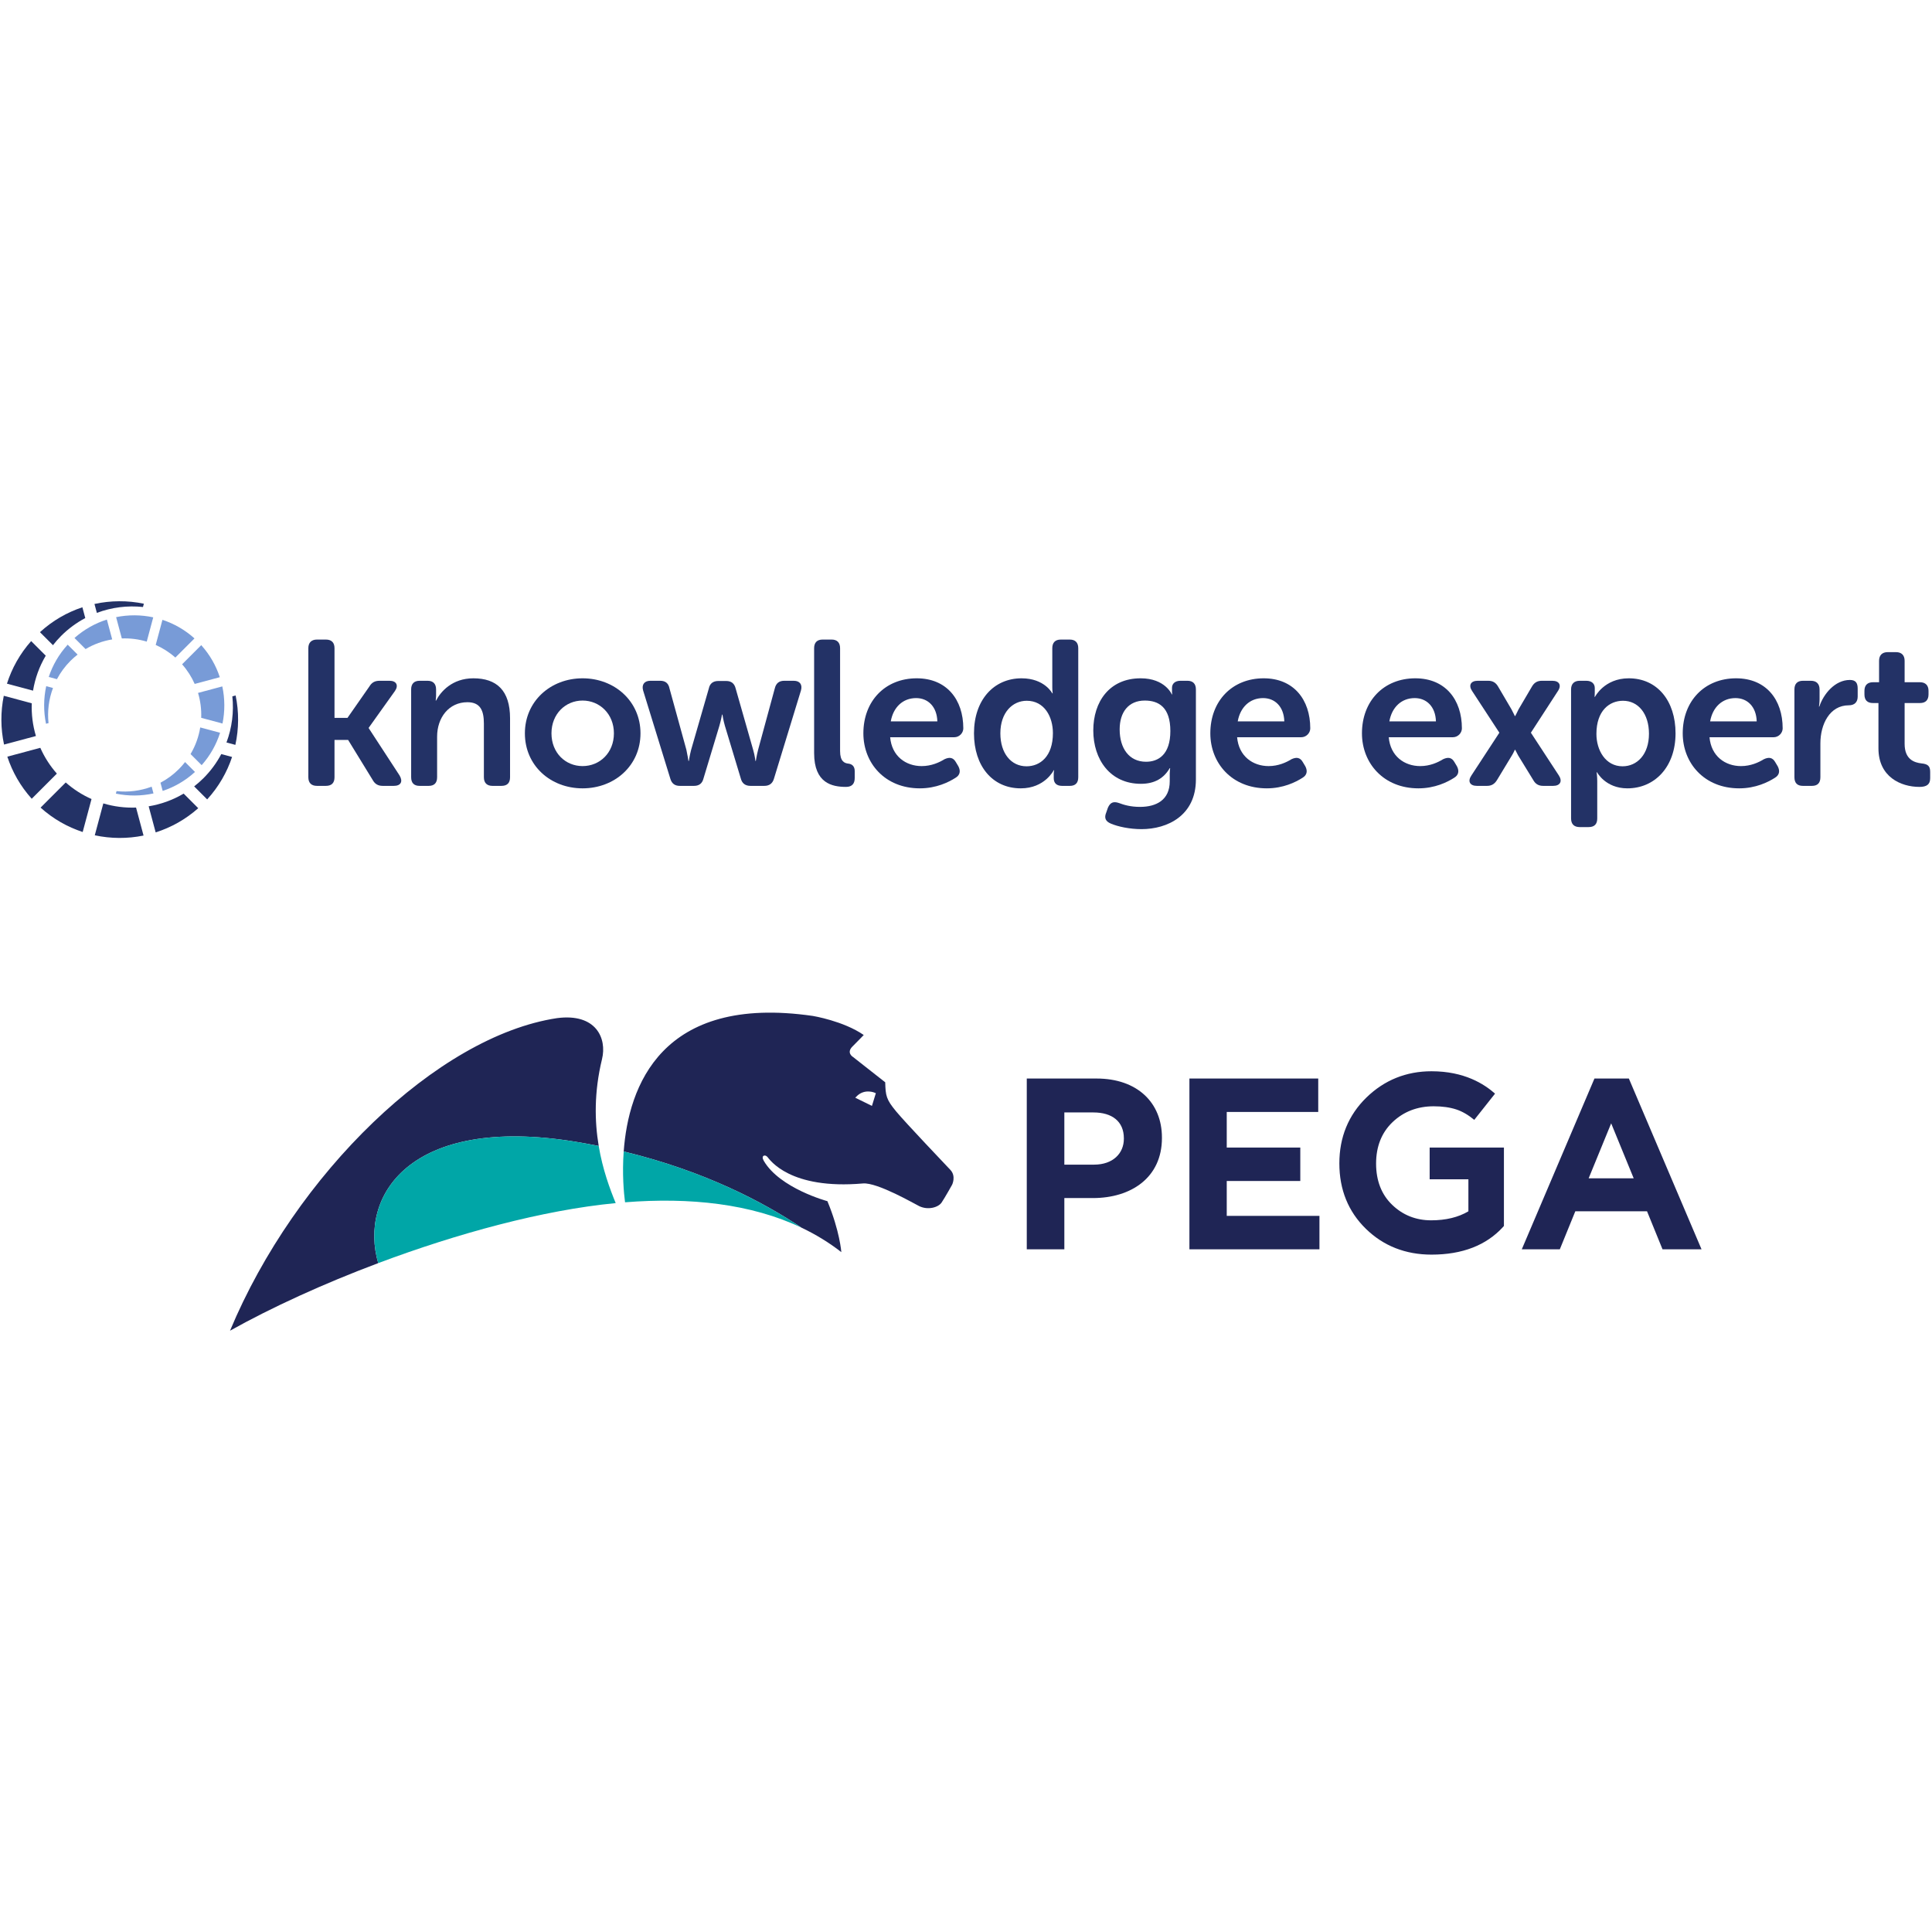 <svg width="525" height="525" version="1.1" viewBox="0 0 525 525" xmlns="http://www.w3.org/2000/svg"><g transform="translate(.007 -.967)"><g transform="matrix(1.333 0 0 -1.333 .37 253.25)"><g transform="scale(.1)"><g fill="#233266"><path d="m625.73 571.17c0 11.34 6.297 17.641 17.645 17.641h18.059c11.765 0 17.644-6.301 17.644-17.641v-141.99h26.465l44.531 63.851c5.039 8.403 11.34 11.766 20.996 11.766h20.168c14.285 0 18.907-9.664 10.926-21.008l-53.348-74.769v-0.84l63.008-96.617c7.137-12.176 2.52-21.004-11.769-21.004h-22.676c-9.668 0-15.965 3.777-20.586 12.183l-49.988 81.492h-27.727v-76.031c0-11.769-5.879-17.644-17.644-17.644h-18.059c-11.348 0-17.645 5.875-17.645 17.644v262.96"/><path d="m835.31 487.15c0 11.34 5.879 17.645 17.226 17.645h16.379c11.348 0 17.227-6.305 17.227-17.645v-13.019c0-4.625-0.84-9.664-0.84-9.664h0.84c9.238 18.058 32.761 45.367 76.035 45.367 47.464 0 74.764-24.785 74.764-81.496v-120.14c0-11.769-5.88-17.644-17.64-17.644h-18.06c-11.342 0-17.65 5.875-17.65 17.644v109.22c0 26.043-6.719 43.691-33.602 43.691-37.804 0-61.75-31.507-61.75-70.156v-82.75c0-11.769-5.879-17.644-17.226-17.644h-18.477c-11.347 0-17.226 5.875-17.226 17.644v178.95"/><path d="m1184.8 330.88c34.87 0 63.85 26.887 63.85 66.793 0 39.488-28.98 66.793-63.85 66.793-34.86 0-63.43-27.305-63.43-66.793 0-39.906 28.57-66.793 63.43-66.793zm0 178.95c65.11 0 118.04-46.629 118.04-112.16 0-65.953-52.93-112.16-118.04-112.16s-117.62 46.203-117.62 112.16c0 65.531 52.51 112.16 117.62 112.16"/><path d="m1308.2 485.05c-3.36 11.762 2.52 19.746 14.71 19.746h20.16c10.5 0 16.8-5.039 18.9-15.543l34.45-125.19c2.52-11.336 4.2-22.679 4.2-22.679h0.84s1.68 11.343 4.62 22.679l36.12 125.19c2.1 10.082 8.83 15.121 19.33 15.121h15.97c10.49 0 16.79-5.039 19.31-15.121l35.72-125.19c3.36-11.336 4.62-22.679 4.62-22.679h0.83s1.68 11.343 4.62 22.679l34.03 125.19c2.52 10.504 8.83 15.543 19.32 15.543h19.33c12.6 0 18.06-7.984 14.7-19.746l-55.03-179.78c-2.94-10.09-9.66-14.707-19.74-14.707h-28.15c-10.5 0-17.22 5.039-19.74 15.125l-32.34 107.11c-3.37 11.344-5.05 23.105-5.05 23.105h-0.84s-2.1-11.761-5.46-23.105l-32.34-107.11c-2.52-10.086-8.82-15.125-19.33-15.125h-28.98c-10.08 0-16.38 4.617-19.33 14.707l-55.45 179.78"/><path d="m1656.8 571.17c0 11.34 5.88 17.641 17.23 17.641h18.48c11.34 0 17.22-6.301 17.22-17.641v-209.62c0-21 8.82-24.785 16.81-25.625 7.56-0.84 13.02-5.457 13.02-15.121v-14.278c0-10.925-5.04-18.066-17.65-18.066-28.56 0-65.11 7.559-65.11 68.891v213.82"/><path d="m1908 422.04c-0.83 29.82-18.9 47.465-43.26 47.465-27.31 0-46.63-18.903-51.67-47.465zm-42 87.793c60.91 0 94.93-43.27 94.93-102.08 0-9.242-7.97-18.067-18.48-18.067h-130.64c3.36-38.644 31.93-58.808 64.27-58.808 19.75 0 36.12 7.562 46.21 13.863 10.5 5.039 18.06 3.777 23.53-5.879l5.04-8.402c5.04-9.664 3.36-18.063-5.89-23.524-13.86-8.816-39.06-21.421-72.67-21.421-70.99 0-115.1 51.242-115.1 112.16 0 65.953 44.53 112.16 108.8 112.16"/><path d="m2089.8 330.46c27.74 0 53.78 20.16 53.78 67.633 0 33.179-17.22 65.949-53.35 65.949-28.99 0-53.77-23.945-53.77-66.371 0-40.746 21.84-67.211 53.34-67.211zm-10.08 179.37c47.06 0 62.6-30.664 62.6-30.664h0.84s-0.84 5.457-0.84 12.18v79.816c0 11.34 5.88 17.641 17.22 17.641h18.49c11.34 0 17.22-6.301 17.22-17.641v-262.96c0-11.769-5.88-17.644-17.22-17.644h-15.55c-11.34 0-17.22 5.457-17.22 15.964v8.399c0 4.199 0.84 7.558 0.84 7.558h-0.84s-18.06-36.96-67.22-36.96c-57.97 0-95.35 45.785-95.35 112.16 0 68.051 40.32 112.16 97.03 112.16"/><path d="m2383 402.3c0 49.148-24.37 62.172-52.09 62.172-33.18 0-51.24-23.528-51.24-58.809 0-38.648 19.32-65.953 53.77-65.953 25.19 0 49.56 14.703 49.56 62.59zm-105.02-146.61c10.09-3.777 23.53-7.976 43.27-7.976 32.77 0 60.49 13.855 60.49 52.09v15.957c0 5.039 0.84 10.922 0.84 10.922h-0.84c-11.76-20.161-30.24-31.926-58.81-31.926-62.59 0-97.03 49.566-97.03 108.8 0 58.394 32.76 106.28 96.61 106.28 49.99 0 63.43-32.766 63.43-32.766h0.85s-0.42 2.102-0.42 5.457v7.985c0 7.98 5.88 14.285 17.22 14.285h14.28c11.34 0 17.22-6.305 17.22-17.645v-183.57c0-73.52-57.97-101.24-110.9-101.24-23.94 0-47.89 5.039-62.59 11.34-10.92 4.625-13.86 11.765-9.24 22.683l3.36 9.668c4.62 10.496 10.92 13.438 22.26 9.656"/><path d="m2615.3 422.04c-0.84 29.82-18.91 47.465-43.27 47.465-27.31 0-46.63-18.903-51.67-47.465zm-42.01 87.793c60.91 0 94.93-43.27 94.93-102.08 0-9.242-7.97-18.067-18.48-18.067h-130.64c3.36-38.644 31.93-58.808 64.27-58.808 19.75 0 36.12 7.562 46.21 13.863 10.5 5.039 18.06 3.777 23.53-5.879l5.04-8.402c5.04-9.664 3.36-18.063-5.89-23.524-13.86-8.816-39.06-21.421-72.67-21.421-70.99 0-115.1 51.242-115.1 112.16 0 65.953 44.53 112.16 108.8 112.16"/><path d="m2924.4 422.04c-0.84 29.82-18.91 47.465-43.27 47.465-27.31 0-46.63-18.903-51.67-47.465zm-42.01 87.793c60.91 0 94.94-43.27 94.94-102.08 0-9.242-7.98-18.067-18.49-18.067h-130.63c3.35-38.644 31.92-58.808 64.26-58.808 19.75 0 36.13 7.562 46.21 13.863 10.5 5.039 18.06 3.777 23.53-5.879l5.04-8.402c5.04-9.664 3.36-18.063-5.89-23.524-13.86-8.816-39.06-21.421-72.67-21.421-70.99 0-115.1 51.242-115.1 112.16 0 65.953 44.53 112.16 108.8 112.16"/><path d="m3053.7 398.93-55.45 84.855c-7.99 11.762-2.94 21.008 11.34 21.008h21.43c9.65 0 15.95-4.199 20.58-12.606l26.89-45.785c2.94-5.465 6.72-13.441 6.72-13.441h0.84s4.2 7.976 6.71 13.441l26.89 45.785c4.62 8.407 10.93 12.606 20.59 12.606h21.42c14.28 0 19.32-9.246 11.34-21.008l-55.03-84.855 57.13-87.371c7.57-11.758 2.52-21.004-11.76-21.004h-20.17c-9.65 0-15.96 3.777-20.58 12.183l-30.67 49.988c-2.51 4.618-5.87 11.336-5.87 11.336h-0.84s-2.94-6.718-5.88-11.336l-30.25-49.988c-5.05-8.406-11.34-12.183-20.58-12.183h-20.59c-14.29 0-19.32 9.246-11.34 21.004l57.13 87.371"/><path d="m3304.9 330.46c29.41 0 53.77 23.945 53.77 66.371 0 40.746-21.84 67.211-52.93 67.211-27.72 0-54.19-20.164-54.19-67.629 0-33.191 18.49-65.953 53.35-65.953zm-105.02 156.69c0 11.34 6.3 17.645 17.65 17.645h13.44c11.35 0 17.23-6.305 17.23-14.703v-9.664c0-4.621-0.42-8.399-0.42-8.399h0.84s18.89 37.805 68.88 37.805c57.98 0 95.36-45.789 95.36-112.16 0-68.051-42.01-112.16-98.3-112.16-44.52 0-61.75 32.761-61.75 32.761h-0.84s1.26-7.558 1.26-18.476v-75.617c0-11.766-5.87-17.645-17.64-17.645h-18.06c-11.35 0-17.65 5.879-17.65 17.645v262.96"/><path d="m3578.3 422.04c-0.84 29.82-18.9 47.465-43.26 47.465-27.31 0-46.63-18.903-51.67-47.465zm-42 87.793c60.91 0 94.93-43.27 94.93-102.08 0-9.242-7.98-18.067-18.48-18.067h-130.64c3.36-38.644 31.92-58.808 64.27-58.808 19.74 0 36.12 7.562 46.21 13.863 10.5 5.039 18.06 3.777 23.52-5.879l5.04-8.402c5.04-9.664 3.36-18.063-5.88-23.524-13.86-8.816-39.07-21.421-72.67-21.421-71 0-115.1 51.242-115.1 112.16 0 65.953 44.52 112.16 108.8 112.16"/><path d="m3655.2 487.15c0 11.34 5.88 17.645 17.22 17.645h16.38c11.35 0 17.65-6.305 17.65-17.645v-20.164c0-7.98-1.26-14.703-1.26-14.703h0.84c8.4 25.625 31.92 54.192 62.17 54.192 11.76 0 15.96-5.879 15.96-17.645v-16.383c0-11.34-6.72-17.644-18.06-17.644-39.07 0-57.97-38.649-57.97-77.715v-68.887c0-11.769-5.88-17.644-17.23-17.644h-18.48c-11.34 0-17.22 5.875-17.22 17.644v178.95"/><path d="m3826.5 459.43h-11.34c-11.34 0-17.23 5.879-17.23 17.64v7.141c0 11.34 5.89 17.644 17.65 17.644h12.18v43.688c0 11.344 6.3 17.641 17.64 17.641h16.81c11.34 0 17.64-6.297 17.64-17.641v-43.688h31.09c11.34 0 17.64-6.304 17.64-17.644v-7.141c0-11.761-6.3-17.64-17.22-17.64h-31.51v-83.18c0-31.926 19.74-38.223 34.45-39.906 13.02-1.262 17.64-5.461 17.64-17.223v-13.019c0-12.606-7.14-17.645-21.84-17.645-38.23 0-83.6 20.586-83.6 78.555v92.418"/><path d="m61.922 458.91-57.027 15.278c-6.699-32.793-6.512-66.684 0.52-99.422l64.992 17.418c-6.504 21.703-9.316 44.265-8.484 66.726"/><path d="m79.34 368.13-67.246-18.016c10.176-30.953 26.719-60.269 49.75-85.828l51.258 51.262c-14.208 16.07-25.454 33.828-33.762 52.582"/><path d="m121.82 596.31c14.891 14.882 31.497 26.988 49.176 36.343l-5.89 21.993c-31.25-10.368-60.809-27.266-86.504-50.762l26.527-26.528c5.133 6.563 10.652 12.915 16.691 18.954"/><path d="m90.418 555.94-29.742 29.746c-22.977-25.887-39.402-55.524-49.332-86.789l53.176-14.247c4.07 24.821 12.676 49.04 25.898 71.29"/><path d="m288.64 655.2 1.797 6.703c-33.204 6.879-67.555 6.696-100.7-0.515l4.868-18.16c30.14 11.328 62.398 15.332 94.039 11.972"/><path d="m371.55 274.8c-22.25-13.223-46.477-21.828-71.293-25.899l14.246-53.176c31.266 9.934 60.902 26.36 86.789 49.336l-29.742 29.739"/><path d="m411.92 306.21c-6.043-6.035-12.395-11.563-18.957-16.699l26.527-26.524c23.496 25.703 40.399 55.25 50.762 86.504l-21.992 5.895c-9.352-17.684-21.457-34.293-36.34-49.176"/><path d="m207.79 254.8-17.41-64.992c32.734-7.032 66.625-7.215 99.414-0.52l-15.277 57.024c-22.457-0.832-45.024 1.984-66.727 8.488"/><path d="m458.84 378.99 18.152-4.863c7.219 33.145 7.399 67.496 0.524 100.7l-6.703-1.797c3.351-31.64-0.653-63.89-11.973-94.035"/><path d="m131.16 297.49-51.262-51.258c25.567-23.039 54.879-39.582 85.829-49.746l18.019 67.246c-18.754 8.301-36.512 19.551-52.586 33.758"/></g><g fill="#789bd7"><path d="m407.34 429.27 43.406-11.632c5.106 24.961 4.957 50.761-0.394 75.683l-49.473-13.258c4.953-16.519 7.09-33.699 6.461-50.793"/><path d="m394.07 498.37 51.192 13.719c-7.746 23.559-20.34 45.875-37.871 65.332l-39.02-39.02c10.816-12.23 19.375-25.753 25.699-40.031"/><path d="m361.74 324.68c-11.332-11.332-23.972-20.551-37.429-27.672l4.484-16.739c23.793 7.891 46.285 20.762 65.848 38.645l-20.196 20.191c-3.902-5-8.109-9.832-12.707-14.425"/><path d="m385.64 355.41 22.64-22.64c17.492 19.703 29.996 42.265 37.555 66.062l-40.477 10.848c-3.101-18.899-9.648-37.332-19.718-54.27"/><path d="m234.75 279.85-1.367-5.106c25.277-5.234 51.426-5.09 76.656 0.399l-3.703 13.82c-22.949-8.621-47.5-11.668-71.586-9.113"/><path d="m171.64 569.41c16.937 10.063 35.375 16.61 54.265 19.711l-10.844 40.477c-23.8-7.559-46.359-20.059-66.058-37.551l22.637-22.637"/><path d="m140.91 545.5c4.602 4.598 9.434 8.805 14.43 12.711l-20.196 20.191c-17.886-19.562-30.746-42.058-38.636-65.847l16.738-4.489c7.117 13.461 16.336 26.106 27.664 37.434"/><path d="m296.3 584.64 13.258 49.48c-24.918 5.352-50.719 5.492-75.68 0.395l11.637-43.414c17.093 0.636 34.265-1.504 50.785-6.461"/><path d="m105.2 490.1-13.824 3.707c-5.488-25.231-5.629-51.375-0.395-76.653l5.105 1.367c-2.558 24.09 0.488 48.633 9.113 71.579"/><path d="m354.62 552.14 39.023 39.023c-19.457 17.527-41.769 30.121-65.332 37.863l-13.714-51.191c14.277-6.32 27.793-14.879 40.023-25.695"/></g></g></g><g transform="matrix(1.289 0 0 1.289 62.224 276)" fill="none" fill-rule="evenodd"><path d="m136.36 17.098-0.187-0.089c-0.019-0.011-2.213-0.999-3.928 0.806l-0.219 0.231 3.513 1.722zm16.081 19.291s-1.531 2.741-2.217 3.754c-0.689 1.021-2.844 1.655-4.707 0.765-0.852-0.405-8.823-5.054-11.873-4.788-15.439 1.346-19.645-5.015-20.141-5.593-0.498-0.578-1.426-0.309-0.763 0.828 3.387 5.808 13.41 8.501 13.41 8.501 2.621 6.316 2.935 10.741 2.935 10.741-2.596-2.023-5.398-3.728-8.371-5.144-7.946-5.332-20.385-11.935-37.507-16.074 0.984-13.582 7.837-33.216 39.885-28.573 0 0 6.43 1.054 10.717 4.018 0 0-1.03 1.08-2.384 2.432-1.354 1.349 0.144 2.215 0.144 2.215l6.769 5.321c0.079 2.815 0.195 3.604 2.313 6.152 2.118 2.543 10.353 11.168 11.43 12.322 1.248 1.334 0.36 3.123 0.36 3.123zm-73.808-26.474c-1.695 6.982-1.565 13.134-0.694 18.306-1.609-0.32-3.242-0.627-4.925-0.901-35.074-5.708-45.653 11.579-41.559 25.596-11.595 4.358-22.492 9.347-31.241 14.246 13.766-33.016 43.682-62.075 68.931-65.894 8.244-1.087 10.563 4.261 9.488 8.647z" fill="#1f2555"/><path d="m83.492 40.09c13.665-1.08 26.562 0.291 37.221 5.363-7.945-5.332-20.384-11.935-37.507-16.074-0.342 4.732 0.024 8.728 0.286 10.711zm-1.972 0.172c-15.311 1.461-33.415 6.401-50.065 12.654-4.094-14.017 6.486-31.304 41.559-25.596 1.683 0.274 3.316 0.581 4.924 0.901 0.832 4.945 2.338 9.007 3.582 12.041z" fill="#00a6a7"/><path d="m286.63 35.039 4.749-11.593 4.75 11.593zm1.224-21.039-15.318 36h8.017l3.266-8.015h15.119l3.266 8.015h8.223l-15.319-36zm-99.207 12.704c0 3.083-2.312 5.449-6.272 5.449h-6.275v-11.004h6.119c3.962 0 6.428 1.903 6.428 5.452zm-5.758-12.704h-14.709v36h7.92v-10.8h6.015c8.075 0 14.558-4.322 14.558-12.653v-0.103c0-7.354-5.193-12.444-13.784-12.444zm56.875 4.02c-3.775 3.688-5.689 8.356-5.689 13.876 0 5.525 1.878 10.158 5.588 13.779 3.703 3.617 8.359 5.448 13.84 5.448 6.489 0 11.561-1.964 15.084-5.839l0.182-0.204v-16.524h-15.657v6.688h8.167v6.749c-2.115 1.259-4.754 1.898-7.85 1.898-3.208 0-5.975-1.099-8.226-3.271-2.245-2.162-3.384-5.093-3.384-8.694 0-3.604 1.173-6.547 3.485-8.746 2.32-2.208 5.234-3.328 8.662-3.328 1.803 0 3.4 0.222 4.745 0.66 1.262 0.41 2.54 1.155 3.806 2.2l4.38-5.529c-2.311-2.036-6.47-4.716-13.394-4.716-5.341 0-9.964 1.869-13.739 5.553zm-29.428 17.584h15.506v-7.048h-15.506v-7.514h19.287v-7.042h-27.157v36h27.413v-7.045h-19.543z" fill="#1f2555"/></g></g></svg>
